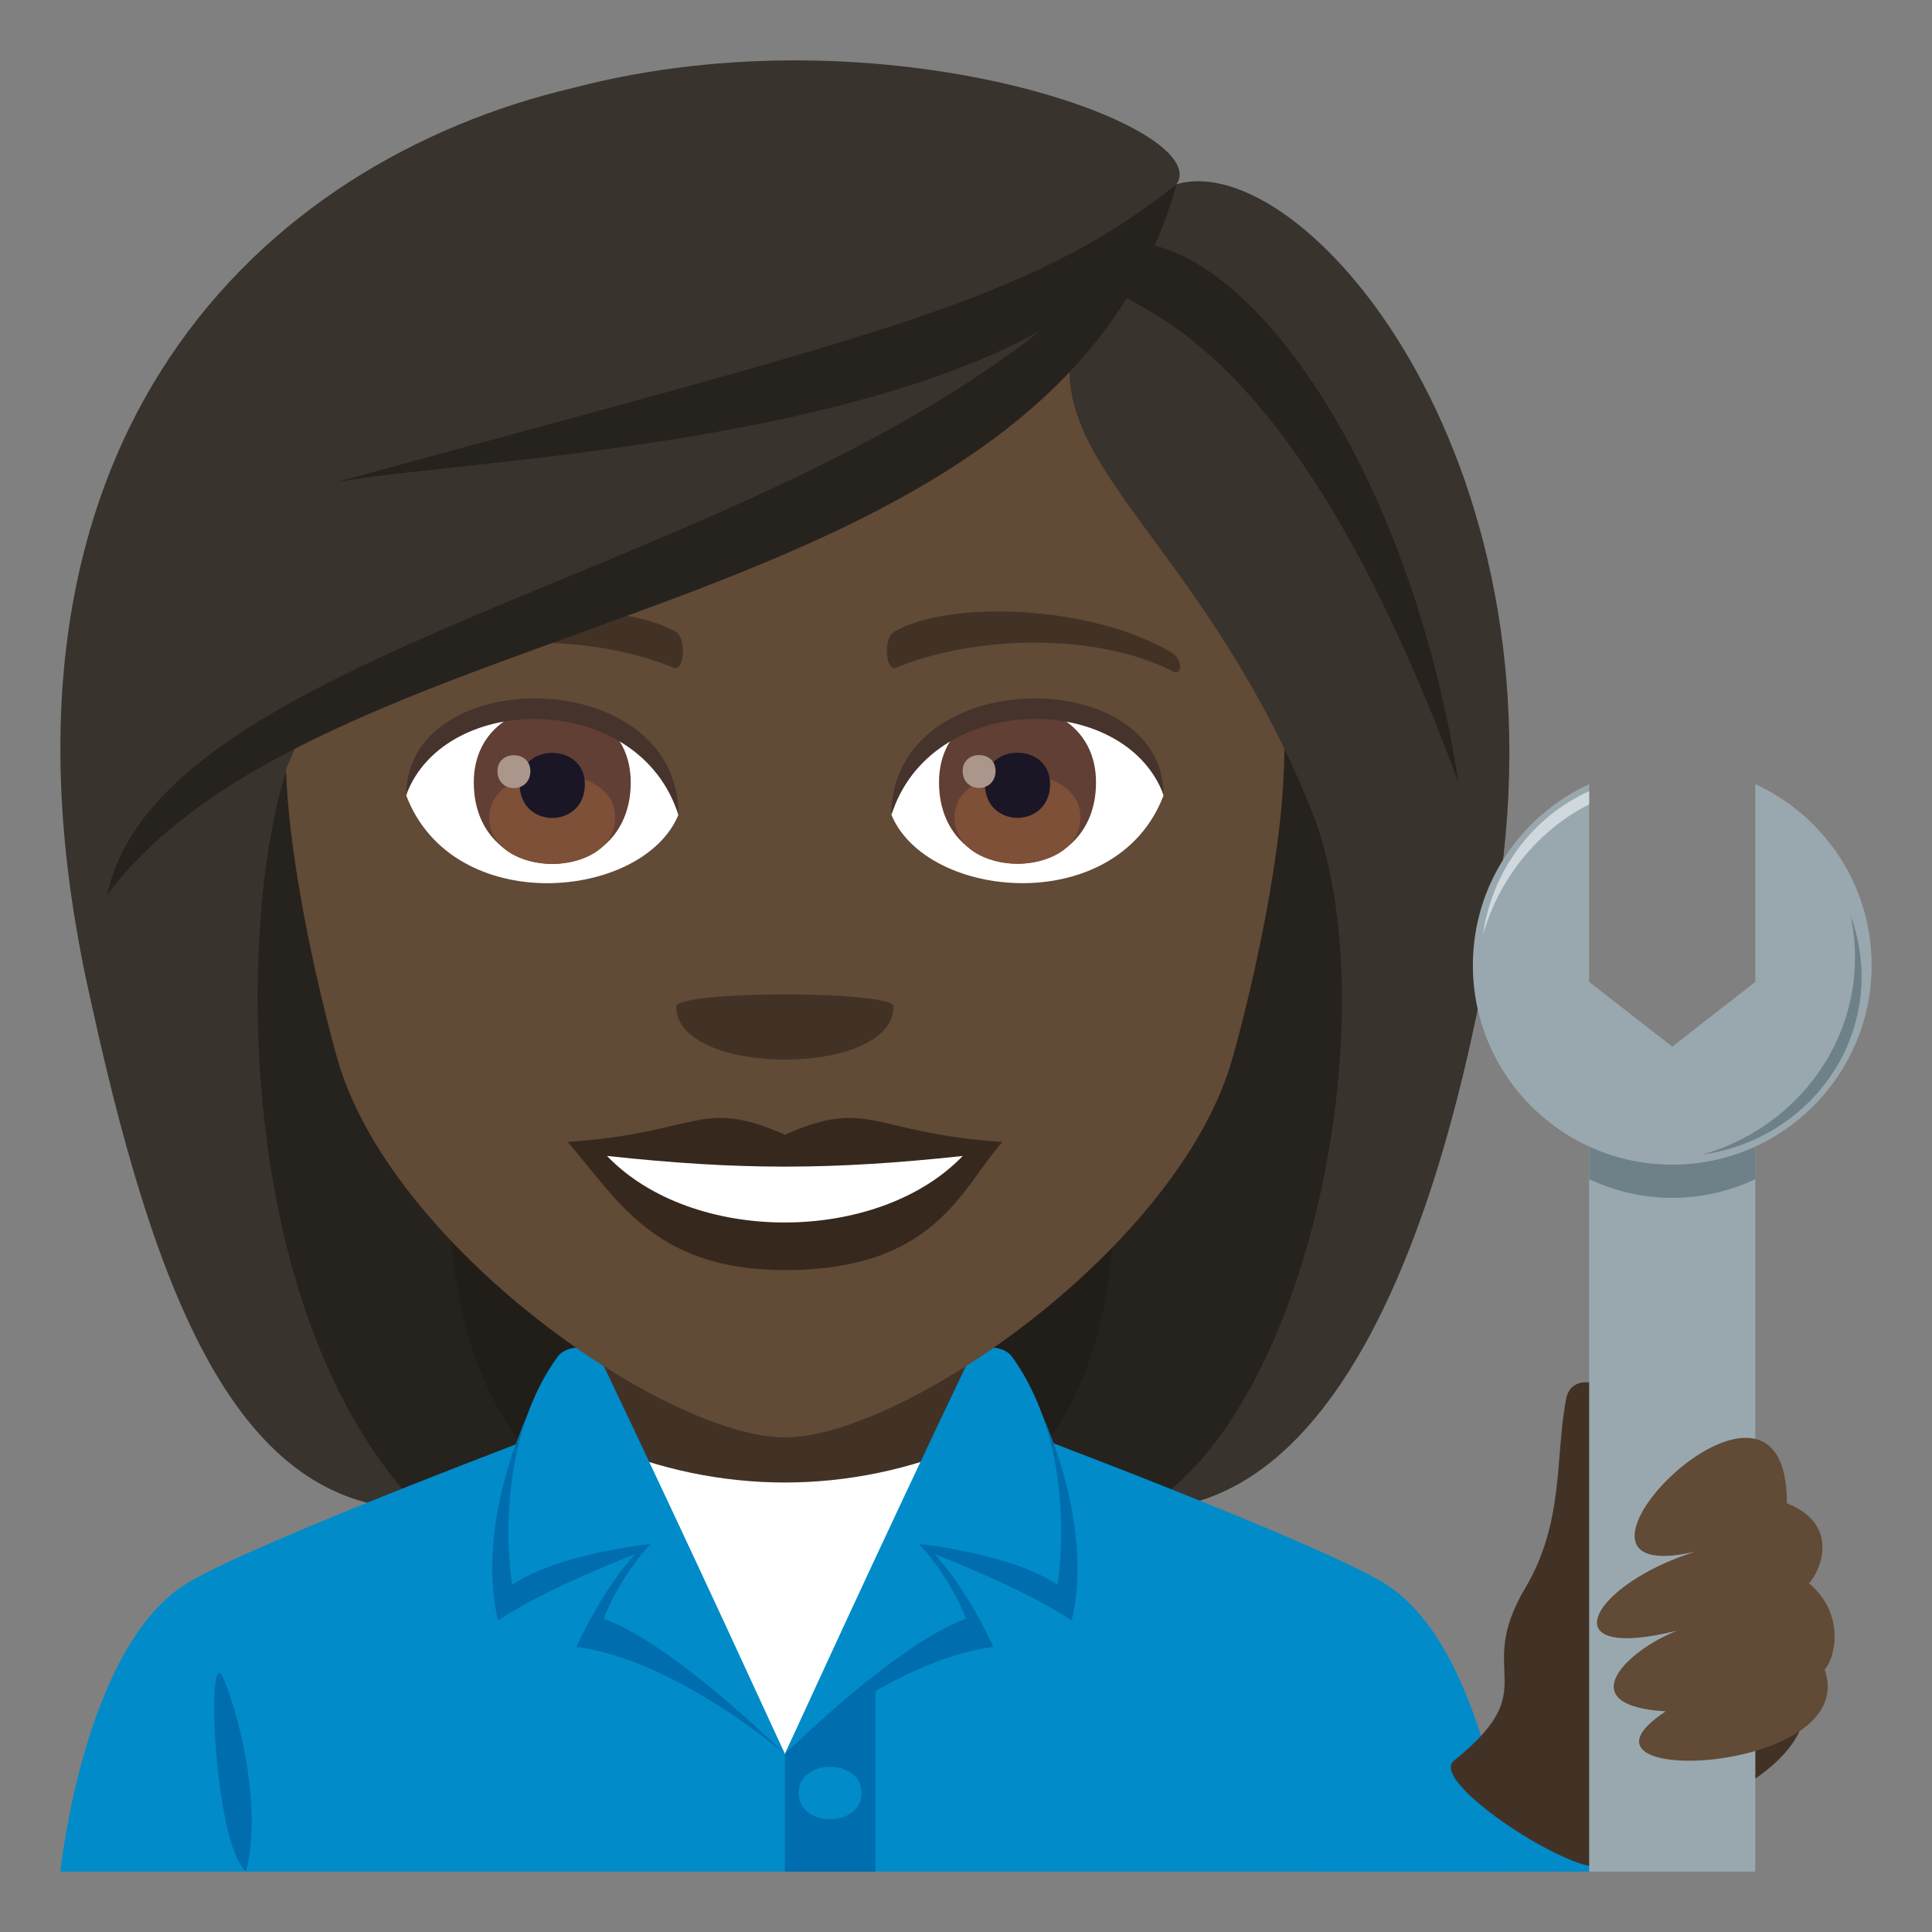 <?xml version="1.0" encoding="utf-8"?>
<!-- Generator: Adobe Illustrator 19.0.0, SVG Export Plug-In . SVG Version: 6.00 Build 0)  -->
<svg version="1.1" id="Layer_1" xmlns="http://www.w3.org/2000/svg" xmlns:xlink="http://www.w3.org/1999/xlink" x="0px" y="0px"
	 width="64px" height="64px" viewBox="0 0 64 64" enable-background="new 0 0 64 64" xml:space="preserve">
<rect x="0" y="0" width="64" height="64" fill="#808080" stroke="none"/>
<path fill="#211E1A" d="M13.076,13.402C4.363,50.8,5.16,49.999,23.502,49.999C13.352,42.898,32.795,12.893,13.076,13.402z"/>
<path fill="#26221E" d="M9.934,12.823c-6.359,28.413-0.873,35.709,3.998,37.176h5.582C6.453,40.797,26.869,12.265,9.934,12.823z"/>
<path fill="#211E1A" d="M38.709,13.401c8.713,37.396,7.914,36.596-10.426,36.596C37.617,44.299,18.99,12.892,38.709,13.401z"/>
<path fill="#26221E" d="M41.85,12.822c9.295,25.85-0.019,35.979-3.998,37.175h-5.58C45.334,41.547,24.918,12.263,41.85,12.822z"/>
<path fill="#38332D" d="M43.397,26.713c2.691,6.571,0.029,20.058-5.545,23.286c6.178,0,9.939-8.55,11.773-20.311
	C51.918,14.994,38.602,14.986,43.397,26.713z"/>
<path fill="#38332D" d="M2.85,32.415c2.25,10.614,5.02,17.584,11.082,17.584C7.172,43,7.967,28.238,9.889,24.565
	C19.682,18.738-0.957,14.463,2.85,32.415z"/>
<path fill="#018BC9" d="M6.254,52.412c2.402-1.413,12.365-5.147,12.365-5.147h14.84c0,0,9.953,3.727,12.338,5.146
	C49.27,54.467,50,62,50,62H2C2,62,2.774,54.46,6.254,52.412"/>
<rect x="19.301" y="43.781" fill="#423225" width="13.398" height="7.186"/>
<path fill="#006DAE" d="M8.145,62c0.512-1.899-0.09-4.786-0.729-6.375C6.824,54.144,7.047,60.954,8.145,62"/>
<rect x="26" y="54.992" fill="#006DAE" width="3" height="7.008"/>
<path fill="#018BC9" d="M28.541,59.396c0,1.156-2.086,1.156-2.086,0C26.455,58.24,28.541,58.24,28.541,59.396z"/>
<path fill="#FFFFFF" d="M32,47.884c-1.842,0.778-3.881,1.226-6,1.226c-2.123,0-4.162-0.447-6-1.227l6,10.224L32,47.884z"/>
<path fill="#006DAE" d="M17.475,46.861c-1.818,4.161-0.971,6.818-0.971,6.818c1.529-1.044,4.537-2.196,4.537-2.198
	c-1.088,1.166-1.953,3.078-1.953,3.078C22.354,54.955,26,58.105,26,58.105S20.926,47.029,17.475,46.861z"/>
<path fill="#018BC9" d="M19.744,44.711c0,0-0.896-0.281-1.281,0.245c-2.248,3.125-1.5,7.545-1.5,7.545
	c1.533-1.044,4.592-1.354,4.592-1.355C20.465,52.311,20,53.624,20,53.624c2.307,0.825,6,4.481,6,4.481S22.916,51.343,19.744,44.711z
	"/>
<path fill="#006DAE" d="M34.524,46.861c1.816,4.161,0.971,6.818,0.971,6.818c-1.529-1.044-4.539-2.196-4.539-2.198
	c1.092,1.166,1.955,3.078,1.955,3.078C29.643,54.955,26,58.105,26,58.105S31.072,47.029,34.524,46.861z"/>
<path fill="#018BC9" d="M32.256,44.711c0,0,0.895-0.281,1.277,0.245c2.248,3.125,1.5,7.545,1.5,7.545
	c-1.531-1.044-4.59-1.354-4.592-1.355C31.533,52.311,32,53.624,32,53.624c-2.309,0.825-6,4.481-6,4.481S29.08,51.343,32.256,44.711z
	"/>
<path fill="#614A36" d="M26,4.415c-11.609,0-17.201,9.455-16.502,21.611c0.143,2.443,0.822,5.969,1.66,8.988
	C12.9,41.293,22.088,47.615,26,47.615c3.91,0,13.1-6.322,14.84-12.601c0.84-3.02,1.519-6.545,1.664-8.988
	C43.201,13.87,37.611,4.415,26,4.415z"/>
<path fill="#36281D" d="M26,37.587c-2.822-1.24-2.844-0.05-7.199,0.242c1.635,1.857,2.838,4.244,7.197,4.244
	c5.004,0,5.85-2.711,7.203-4.244C28.842,37.537,28.822,36.347,26,37.587z"/>
<path fill="#FFFFFF" d="M20.107,38.292c2.844,2.959,8.977,2.92,11.785,0.001C27.514,38.764,24.488,38.764,20.107,38.292z"/>
<path fill="#423225" d="M38.795,21.61c-2.617-1.56-7.309-1.75-9.166-0.688c-0.392,0.214-0.287,1.341,0.053,1.2
	c2.648-1.104,6.682-1.158,9.168,0.117C39.184,22.409,39.19,21.837,38.795,21.61z"/>
<path fill="#423225" d="M13.207,21.61c2.615-1.56,7.307-1.75,9.166-0.688c0.393,0.214,0.289,1.341-0.055,1.2
	c-2.649-1.104-6.68-1.159-9.166,0.117C12.818,22.409,12.811,21.837,13.207,21.61z"/>
<path fill="#423225" d="M29.6,33.345c0,2.342-7.199,2.342-7.199,0C22.4,32.807,29.6,32.807,29.6,33.345z"/>
<path fill="#FFFFFF" d="M38.541,26.357c-1.551,4.06-7.861,3.464-9.016,0.623C30.4,22.415,37.688,22.024,38.541,26.357z"/>
<path fill="#613F34" d="M31.106,25.916c0,3.596,5.201,3.596,5.201,0C36.307,22.578,31.106,22.578,31.106,25.916z"/>
<path fill="#7D5037" d="M31.619,27.065c0,2.063,4.172,2.063,4.172,0C35.791,25.152,31.619,25.152,31.619,27.065z"/>
<path fill="#1A1626" d="M32.627,25.973c0,1.492,2.158,1.492,2.158,0C34.785,24.587,32.627,24.587,32.627,25.973z"/>
<path fill="#AB968C" d="M31.889,25.536c0,0.754,1.09,0.754,1.09,0C32.979,24.837,31.889,24.837,31.889,25.536z"/>
<path fill="#45332C" d="M38.541,26.326c0-4.361-9.016-4.361-9.016,0.69C30.811,22.871,37.254,22.871,38.541,26.326z"/>
<path fill="#FFFFFF" d="M13.459,26.357c1.553,4.06,7.863,3.466,9.019,0.623C21.602,22.415,14.315,22.024,13.459,26.357z"/>
<path fill="#613F34" d="M15.695,25.921c0,3.596,5.199,3.596,5.199,0C20.895,22.584,15.695,22.584,15.695,25.921z"/>
<path fill="#7D5037" d="M16.209,27.071c0,2.063,4.172,2.063,4.172,0C20.381,25.158,16.209,25.158,16.209,27.071z"/>
<path fill="#1A1626" d="M17.215,25.977c0,1.492,2.16,1.492,2.16,0C19.375,24.593,17.215,24.593,17.215,25.977z"/>
<path fill="#AB968C" d="M16.479,25.542c0,0.754,1.09,0.754,1.09,0C17.568,24.842,16.479,24.842,16.479,25.542z"/>
<path fill="#45332C" d="M13.459,26.326c0-4.361,9.019-4.361,9.019,0.689C21.191,22.87,14.748,22.87,13.459,26.326z"/>
<path fill="#38332D" d="M38.973,6.105c-8.141,8.342-0.371,8.881,4.424,20.607c2.691,6.571,4.395,14.736,6.229,2.976
	C51.918,14.994,43.109,4.878,38.973,6.105z"/>
<path fill="#38332D" d="M18.99,2.911C8.666,5.341-0.957,14.463,2.85,32.415c2.25,10.614,5.117-4.177,7.039-7.85
	c9.793-5.827,26.539-10.24,29.084-18.46C40.264,4.209,29.32,0.205,18.99,2.911z"/>
<path fill="#26221E" d="M11.08,15.988c4.365-0.885,25.25-1.302,27.893-9.883C34.037,10.039,28.924,11.11,11.08,15.988z"/>
<path fill="#26221E" d="M3.553,29.637c7.324-9.774,31.316-8.695,35.42-23.531C31.006,18.557,5.555,20.241,3.553,29.637z"/>
<path fill="#26221E" d="M36.559,8.14c-1.891,2.977,4.678-1.398,11.756,17.785C46.57,14.71,40.588,6.987,36.559,8.14z"/>
<path fill="#018BC9" d="M54.178,62H43.49c0,0,2.777-4.175,4.502-4.109C56.889,58.226,54.178,62,54.178,62z"/>
<path fill="#423225" d="M51.879,46.344c0.277-1.473,3.281,0.239,2.133,2.165c-0.465,0.778,6.137,7.053,5.732,8.484
	c-0.725,2.576-6.104,3.71-6.463,4.691c-0.361,0.98-6.051-2.607-5.119-3.358c3.059-2.464,0.633-2.803,2.363-5.719
	C51.824,50.415,51.506,48.315,51.879,46.344z"/>
<rect x="52.643" y="35.581" fill="#99A8AE" width="5.504" height="26.419"/>
<path fill="#6E8189" d="M52.643,39.063c0.838,0.392,1.768,0.618,2.754,0.618c0.984,0,1.914-0.227,2.75-0.618v-2.781h-5.504V39.063z"
	/>
<path fill="#99A8AE" d="M58.147,25.977v6.55l-2.75,2.145l-2.754-2.145v-6.55c-2.272,1.044-3.852,3.333-3.852,5.998
	c0,3.648,2.957,6.605,6.605,6.605c3.646,0,6.604-2.957,6.604-6.605C62,29.31,60.42,27.021,58.147,25.977z"/>
<path fill="#6E8189" d="M61.449,31.718c0-0.477-0.051-0.945-0.148-1.394c0.238,0.633,0.367,1.317,0.367,2.031
	c0,3.001-2.295,5.483-5.281,5.893C59.309,37.424,61.449,34.813,61.449,31.718z"/>
<path fill="#CFD8DD" d="M52.643,26.208c-1.859,0.838-3.225,2.628-3.522,4.775c0.539-1.903,1.83-3.476,3.522-4.34V26.208z"/>
<path fill="#614A36" d="M59.193,49.799c1.762,0.693,1.133,2.217,0.734,2.649c1.221,1.035,0.861,2.5,0.516,2.854
	c1.242,3.505-9.172,3.958-5.264,1.389c-3.162-0.185-1.318-2.007,0.379-2.673c-4.307,1.066-2.846-1.545,0.611-2.621
	C50.256,52.788,59.203,43.605,59.193,49.799z"/>
</svg>
